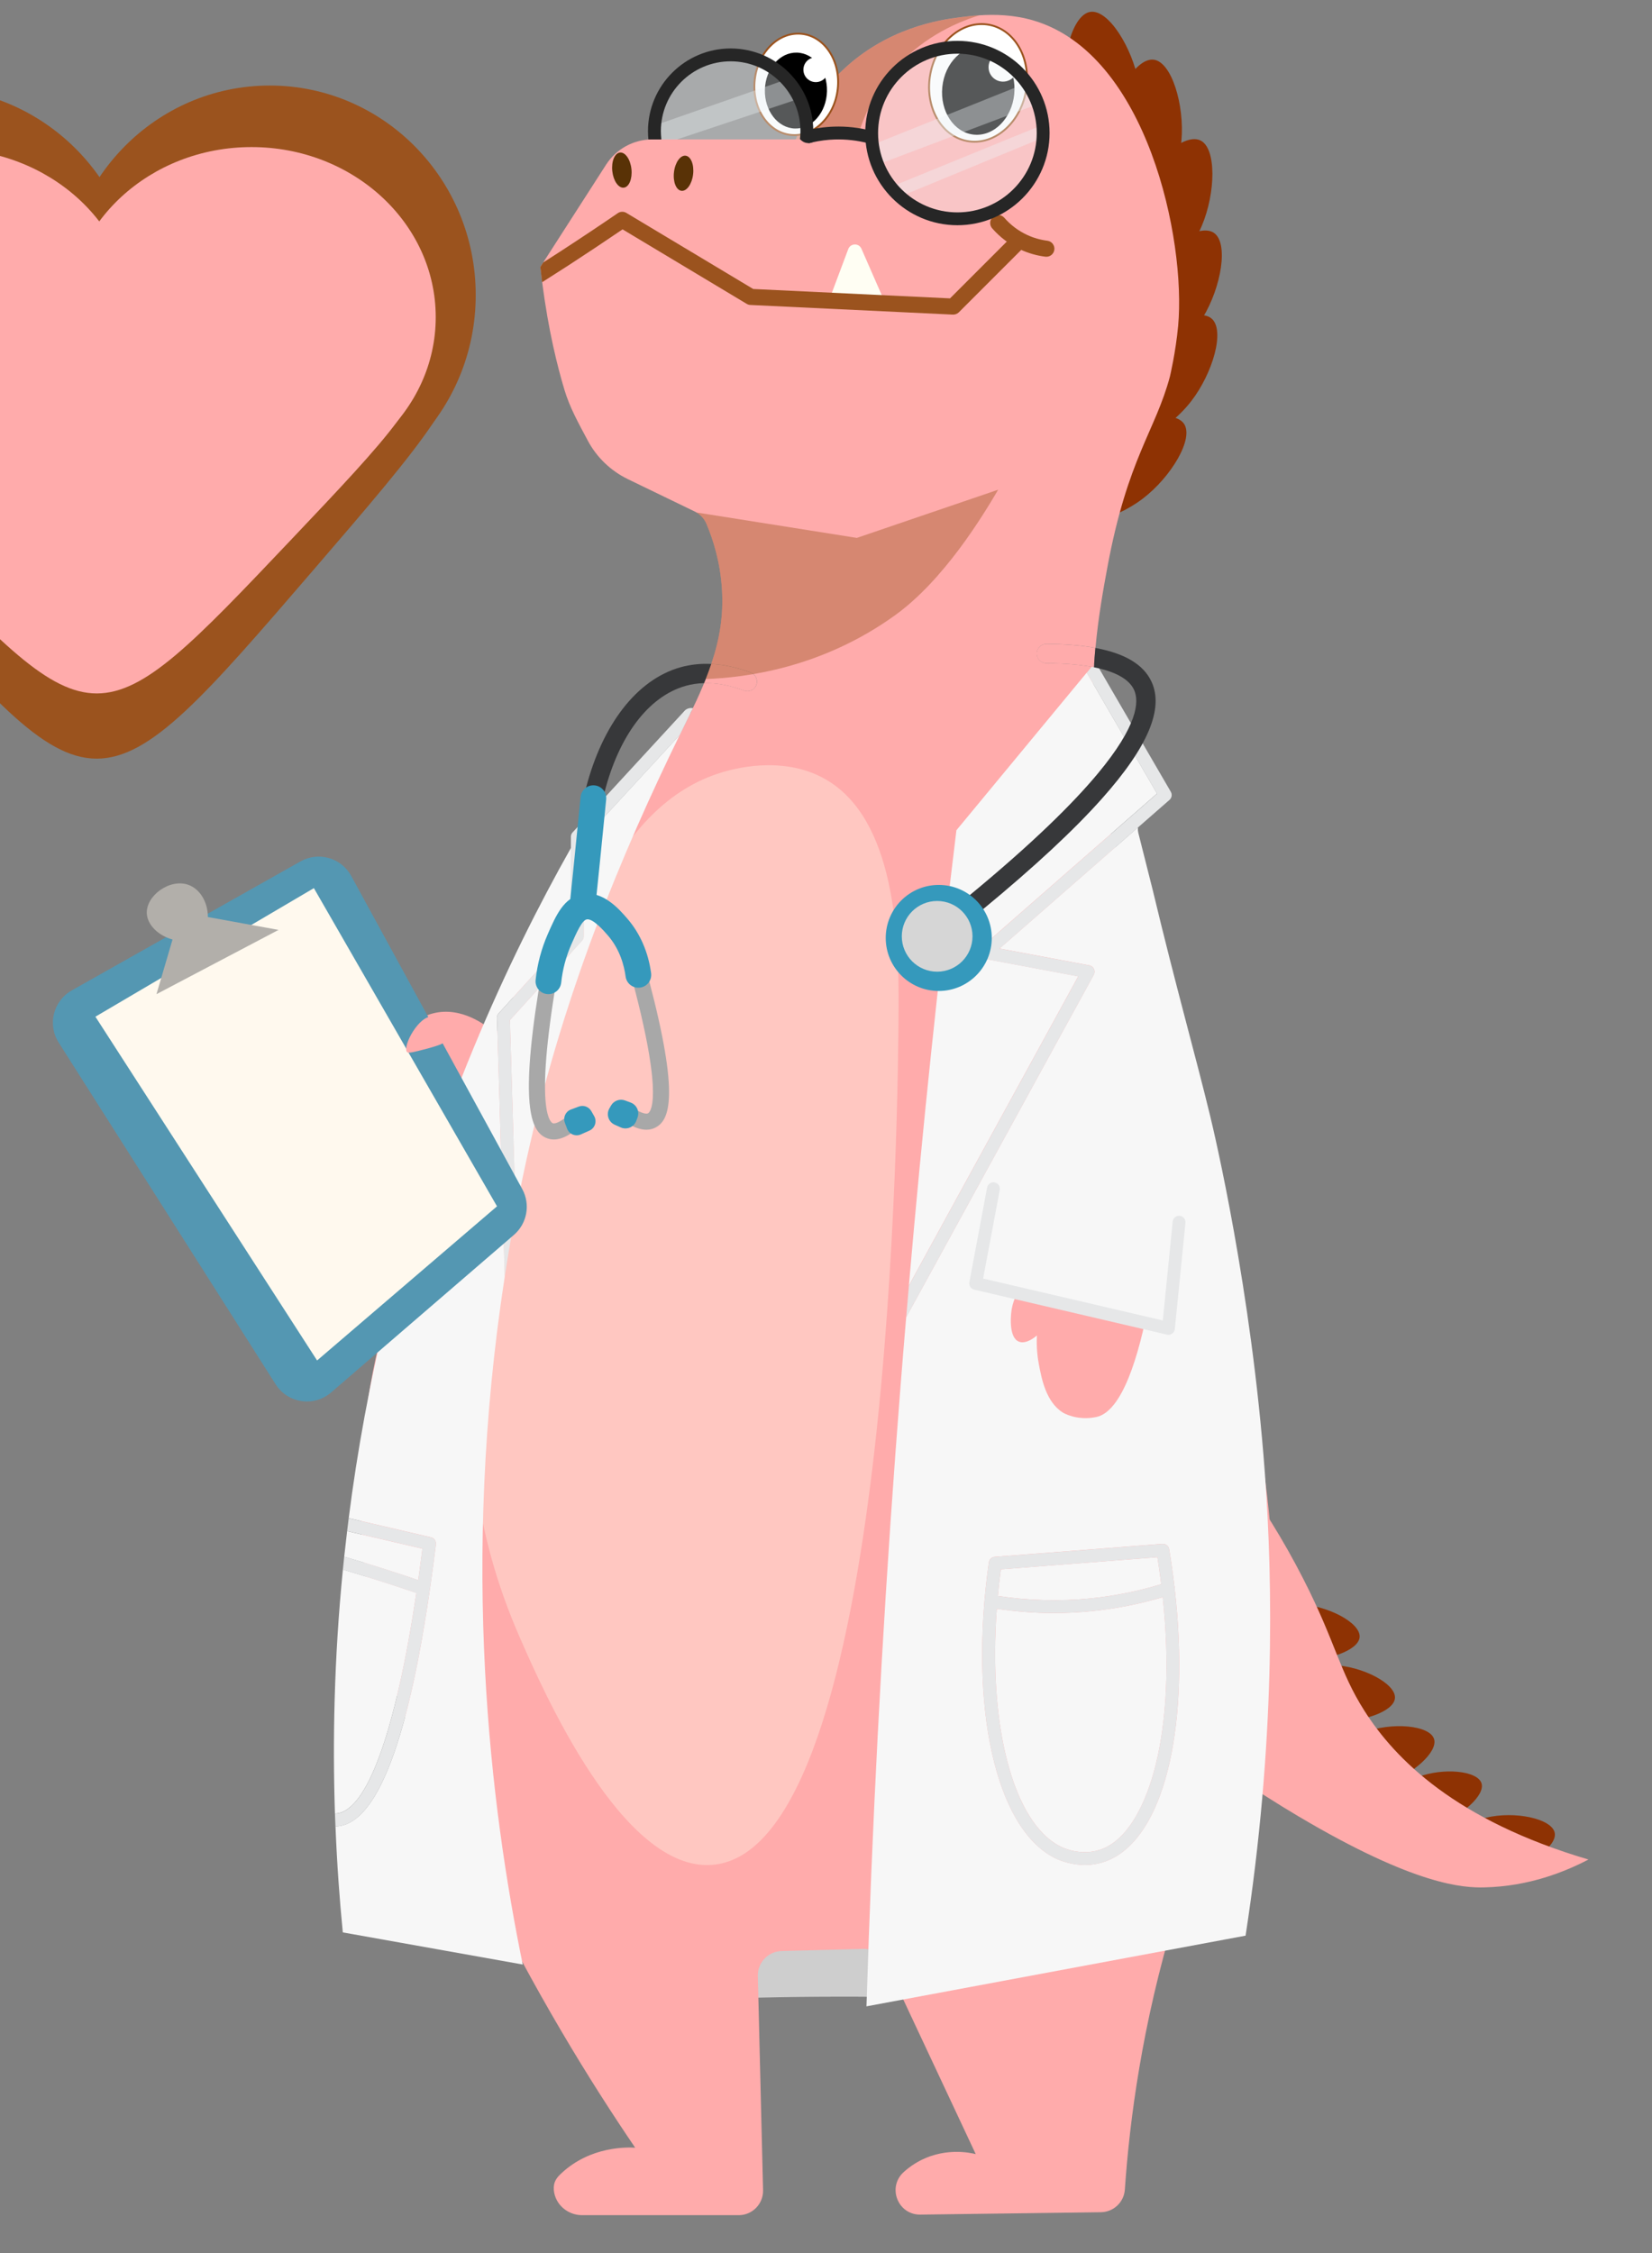 <?xml version="1.0" encoding="UTF-8"?>
<!-- Generator: Adobe Illustrator 24.0.2, SVG Export Plug-In . SVG Version: 6.00 Build 0)  -->
<svg enable-background="new 0 0 1080 1920" version="1.1" viewBox="100 500 880 1200" xml:space="preserve" xmlns="http://www.w3.org/2000/svg">
<rect x="100" y="500" width="880" height="1200" fill="#808080" stroke="none"/>
<style type="text/css">
	.trex2-style0{fill:#ffabab;}
	.trex2-style1{fill:#CECECE;}
	.trex2-style2{fill:#8E3203;}
	.trex2-style3{fill:#FFFEF3;}
	.trex2-style4{fill:#9B531E;}
	.trex2-style5{opacity:0.41;fill:#9B531E;}
	.trex2-style6{fill:#593206;}
	.trex2-style7{fill:#FFFFFF;stroke:#9B531E;stroke-miterlimit:10;}
	.trex2-style8{fill:#FFFFFF;}
	.trex2-style9{opacity:0.38;fill:#FFF5E6;}
	.trex2-style10{fill:#F7F7F7;}
	.trex2-style11{fill:#E6E7E8;}
	.trex2-style12{fill:#5497B2;}
	.trex2-style13{fill:#FFF9EE;}
	.trex2-style14{fill:#B2AFAA;}
	.trex2-style15{opacity:0.36;fill:#F0F6F7;}
	.trex2-style16{fill:#262626;}
	.trex2-style17{fill:#37383A;}
	.trex2-style18{fill:#A8A8A8;}
	.trex2-style19{fill:#3599BC;}
	.trex2-style20{fill:#D6D6D6;}
    
</style>

	<path class="trex2-style0" d="m320.25 1044.9c2.52-1.95 5.94-3.99 10.27-5.13 15.52-4.09 28.98 7.01 30.8 8.56l-10.27 44.5-30.8-47.93z"/>
	<path class="trex2-style1" d="m448.91 1481.4 185.58 29.23c-1.49 18.18-2.99 36.36-4.48 54.54-26.89-1.13-54.86-1.75-83.86-1.71-28.24 0.04-55.51 0.69-81.74 1.83-5.17-27.95-10.33-55.92-15.5-83.89z"/>
	
		<path class="trex2-style2" d="m706.53 543.9c3.7 20.34-2.64 45.42-12.63 46.99-9.5 1.49-21.86-18.38-25.48-35.88-4.35-21.07 2.23-47.1 12.37-48.68 9.63-1.5 22.38 19.08 25.74 37.57z"/>
		<path class="trex2-style2" d="m729.34 574.84c-1.83 20.59-14.61 43.09-24.65 41.95-9.56-1.09-16.2-23.53-15.04-41.36 1.4-21.47 14.66-44.82 24.85-43.65 9.68 1.12 16.51 24.34 14.84 43.06z"/>
		<path class="trex2-style2" d="m740.19 620.26c-8.08 19.03-27.15 36.51-36.36 32.33-8.76-3.98-8.18-27.37-1.59-43.98 7.93-20 27.73-38.14 37.07-33.88 8.87 4.03 8.22 28.23 0.88 45.53z"/>
		<path class="trex2-style2" d="m740.74 669.11c-10.76 17.65-32.18 32.16-40.68 26.69-8.09-5.21-4.1-28.27 4.84-43.74 10.76-18.63 32.99-33.69 41.61-28.12 8.18 5.28 4.01 29.13-5.77 45.17z"/>
		<path class="trex2-style2" d="m900.64 1496.5c-15.17 3.29-34.16-0.83-35.59-8.29-1.36-7.1 13.24-16.88 26.29-20.04 15.7-3.8 35.41 0.48 36.85 8.05 1.37 7.2-13.75 17.29-27.55 20.28z"/>
		<path class="trex2-style2" d="m866.8 1471.2c-13.23 4.65-30.75 2.99-32.89-3.62-2.04-6.29 9.93-16.78 21.27-21.08 13.65-5.17 31.83-3.45 34 3.27 2.05 6.37-10.35 17.2-22.38 21.43z"/>
		<path class="trex2-style2" d="m839.06 1449.7c-14.65 5.15-34 3.41-36.34-3.82-2.23-6.87 11.05-18.39 23.6-23.14 15.11-5.72 35.2-3.91 37.57 3.42 2.25 6.97-11.51 18.86-24.83 23.54z"/>
		<path class="trex2-style2" d="m811.08 1416.6c-15.5-0.91-32.68-9.98-32.06-17.55 0.6-7.2 17.29-12.7 30.71-12.24 16.15 0.56 33.98 9.98 33.34 17.66-0.61 7.3-17.9 12.96-31.99 12.13z"/>
		<path class="trex2-style2" d="m792.26 1384.1c-15.5-0.91-32.68-9.98-32.06-17.55 0.6-7.2 17.29-12.7 30.71-12.24 16.15 0.56 33.98 9.98 33.34 17.66-0.62 7.29-17.9 12.95-31.99 12.13z"/>
		<path class="trex2-style2" d="m734.44 713.81c-12.69 16.32-35.61 28.31-43.44 21.91-7.45-6.09-0.88-28.55 9.76-42.91 12.8-17.29 36.59-29.74 44.53-23.24 7.53 6.19 0.69 29.41-10.85 44.24z"/>
		<path class="trex2-style2" d="m708.79 765.54c-16.44 12.53-41.67 18.26-47.6 10.07-5.64-7.79 6.45-27.82 20.41-38.99 16.8-13.44 42.98-19.39 48.99-11.07 5.7 7.89-6.85 28.6-21.8 39.99z"/>
	
	<path class="trex2-style0" d="m773.77 1392.3c-10.7 52.73-25.57 54.54-47.92 128.35-17.49 57.74-24.1 108.48-26.66 145.55-0.46 6.73-6.02 11.96-12.78 12.05l-96.16 1.27c-11.95 0.15-17.73-14.51-8.93-22.59 1.75-1.59 3.7-3.11 5.92-4.5 14.84-9.31 29.91-5.78 32.52-5.13-15.92-33.95-31.83-67.89-47.73-101.83-2.19-4.69-6.95-7.62-12.1-7.48l-43.59 1.15c-7.15 0.19-12.82 6.14-12.65 13.3l2.79 114.08c0.17 7.29-5.68 13.3-12.99 13.3h-83.43c-7.68 0-14.39-5.73-15.04-13.4-0.36-4.4 1.64-6.66 3.97-8.85 15.61-14.67 35.39-13.93 39.36-13.69-23.26-34.19-53.89-83.26-83.86-145.47-35.68-74.07-53.51-111.1-59.9-160.87-12.13-94.57 21.14-173.38 46.21-232.75 18.6-44.05 32.62-77.27 51.39-108.18 3.59-5.94 7.38-11.79 11.4-17.63 0.07-0.1 0.14-0.19 0.21-0.29l0.02-0.02c0.99-1.45 2-2.91 3.05-4.35 3.18-4.48 6.54-8.95 10.08-13.45 0.84-1.1 1.71-2.17 2.58-3.27 0.05-0.07 0.14-0.17 0.24-0.29 3.06-3.82 26.56-33.58 47.68-76.72 2.48-5.07 4.72-9.91 6.73-14.65 0.31-0.7 0.6-1.42 0.89-2.12 6.61-0.17 13.71 1.15 21.22 3.97 2.64 1.01 5.61-0.34 6.61-2.99 0.99-2.65-0.34-5.61-2.99-6.61-7.27-2.72-14.31-4.26-21-4.59 4.42-13.09 6.54-25.74 5.66-39.76-0.87-14.26-4.59-26.13-8.23-34.79-1.1-2.6-3.01-4.76-5.44-6.16-0.02 0-0.02-0.02-0.03-0.02-0.27-0.17-0.55-0.33-0.84-0.46-11.84-5.73-23.7-11.47-35.55-17.2-9.1-4.42-16.6-11.59-21.36-20.52-5.32-9.96-9.65-17.8-12.41-26.95-3.7-12.3-8.59-31.52-11.89-57.47-0.33-2.64-0.65-5.36-0.94-8.13l1.52-2.38 33.47-52.08c5.39-8.37 14.67-13.43 24.61-13.43h76.45c0.77-1.93 1.71-4.11 2.86-6.49 4.06-8.4 10.59-19.2 21.1-29.45 24.4-23.82 53.52-27.86 63.32-29.09 2.82-0.36 6.37-0.8 10.41-1.06 8.16-0.55 18.38-0.36 28.96 2.77 60.62 17.94 81.22 116.85 77.01 162.58-1.32 14.29-4.38 27.01-4.38 27.01-7.68 28.89-22.49 43.4-33.27 101.35-2.21 11.91-4.84 26.41-6.4 43.2-7.38-1.35-16.05-2.05-26.08-2.12h-0.03c-2.82 0-5.12 2.28-5.13 5.1-0.02 2.84 2.26 5.15 5.1 5.17 9.94 0.05 18.41 0.79 25.36 2.16-0.74 12.46-0.8 26.03 0.34 40.63 0.45 5.63 1.03 10.94 1.73 15.97 0.65 4.62 1.42 9.04 2.28 13.28 7.39 36.44 22.16 61.23 38.78 112.8 3.94 12.24 14.38 52.83 29.09 135.2 19.71 110.54 29.59 165.8 18.79 219.04z"/>
	<path class="trex2-style3" d="m541.02 661.56 10.83-28.89c1.2-3.19 5.67-3.31 7.03-0.19l12.72 29.08h-30.58z"/>
	
		
			<path class="trex2-style4" d="m645.02 632.08-34.23 34.23c-0.8 0.8-1.9 1.25-3.03 1.25h-0.21l-107.82-5.13c-0.7-0.03-1.39-0.24-2-0.62l-66.09-39.65c-9.46 6.43-19.08 12.84-28.63 19.05-4.71 3.05-9.46 6.09-14.22 9.1-0.33-2.64-0.65-5.36-0.94-8.13l1.52-2.38c3.01-1.92 6.01-3.85 8.98-5.78 10.25-6.66 20.59-13.54 30.72-20.47 1.37-0.96 3.18-1.01 4.62-0.14l67.53 40.51 104.84 5 32.89-32.89c1.68-1.66 4.38-1.66 6.06 0 1.67 1.66 1.67 4.37 0.01 6.05z"/>
		
		
			<path class="trex2-style4" d="m657.4 636.75c-0.18 0-0.36-0.01-0.54-0.03-4.6-0.58-9.05-1.85-13.23-3.78-5.78-2.67-10.87-6.48-15.12-11.34-1.56-1.78-1.38-4.48 0.4-6.04s4.48-1.37 6.04 0.4c3.45 3.94 7.58 7.04 12.26 9.2 3.39 1.56 6.99 2.59 10.72 3.06 2.34 0.3 4 2.44 3.71 4.78-0.28 2.17-2.12 3.75-4.24 3.75z"/>
		
	
	<path class="trex2-style0" d="m730.15 1248.7c17.37 18.97 42.38 49.65 64.15 92.33 17.37 34.04 19.03 48.96 32.52 70.17 16.43 25.85 48.72 58.35 119.32 79.2-12.4 6.49-31.62 14.31-55.45 14.84-10.9 0.24-36.43-0.75-98.83-37.73-22.44-13.3-51.77-32.51-83.96-59.14l22.25-159.67z"/>
	<path class="trex2-style5" d="m621.59 508.19c-13.76 4.26-31.78 12.82-46.34 30.15-11.09 13.19-16.28 26.83-18.83 35.94h-32.52c0.96-2.16 1.92-4.33 2.86-6.49 4.06-8.4 10.59-19.2 21.1-29.45 24.4-23.82 53.52-27.86 63.32-29.09 2.83-0.36 6.37-0.81 10.41-1.06z"/>
	
		
			<ellipse class="trex2-style6" transform="matrix(.119 -.993 .993 .119 -179.21 982.56)" cx="464.01" cy="592.25" rx="9.41" ry="5.13"/>
		
			<ellipse class="trex2-style6" transform="matrix(.994 -.108 .108 .994 -61.418 50.204)" cx="431.49" cy="590.54" rx="5.13" ry="9.41"/>
	
	
		
			<ellipse class="trex2-style7" transform="matrix(.187 -.982 .982 .187 -29.439 1052.5)" cx="621.27" cy="544.06" rx="31.52" ry="25.89"/>
		<ellipse transform="matrix(.1 -.995 .995 .1 13.57 1111.4)" cx="621.03" cy="548.18" rx="23.53" ry="19.25"/>
		<circle class="trex2-style8" cx="634.29" cy="535.78" r="7.7"/>
	
	
		
			<ellipse class="trex2-style7" transform="matrix(.112 -.994 .994 .112 -76.341 1004.7)" cx="523.96" cy="545.08" rx="27.07" ry="22.24"/>
		<ellipse transform="matrix(.026 -1 1 .026 -38.264 1058)" cx="524.03" cy="548.62" rx="20.21" ry="16.54"/>
		<circle class="trex2-style8" cx="534.57" cy="537.13" r="6.61"/>
	
	<path class="trex2-style9" d="m385.28 1065.4c18.36-61.69 41.77-136.76 99.26-154.02 4.91-1.47 31.7-9.52 54.76 3.42 37.76 21.18 39.61 84.05 39.36 123.22-0.28 42.96-2.88 447.63-99.26 455.23-47.83 3.77-89.99-92.51-102.68-121.51-49.18-112.34-18.67-214.83 8.56-306.34z"/>
	
		<path class="trex2-style10" d="m681.01 1351.3c12.7-1.28 25.32-3.83 37.56-7.55-0.58-4.7-1.25-9.48-2.03-14.37l-83.39 6.45c-0.64 4.78-1.17 9.5-1.61 14.18 16.41 2.49 33.03 2.94 49.47 1.29z"/>
		<path class="trex2-style10" d="m681.7 1358.1c-6.78 0.68-13.6 1.03-20.42 1.03-10.13 0-20.25-0.79-30.3-2.3-4.58 62.06 8.5 113.42 33.56 126.46 2.21 1.15 13.81 6.55 25.66 0.04 21.37-11.74 36.86-60.21 29.17-132.67-12.3 3.65-24.95 6.15-37.67 7.44z"/>
		<path class="trex2-style10" d="m773.77 1284.5c-7.19-97.93-27.02-181.41-29.09-189.96-7.96-32.91-18.06-67.98-30.67-120.62-0.46-1.95-3.53-14.08-7.56-29.98-0.31-1.2-0.38-2.28-0.26-3.27l-73.74 64.52 47.83 8.97c1.08 0.21 1.99 0.91 2.46 1.9 0.46 0.99 0.43 2.16-0.1 3.11l-99.93 182.42c-2.04 24.01-3.95 48.23-5.75 72.65-7.48 101.47-12.46 199.67-15.4 294.36 67.31-12.54 134.63-25.11 201.94-37.65 15.69-101.77 14.68-186.18 10.27-246.45zm-80.28 204.79c-5.43 2.98-10.81 3.99-15.58 3.99-8.31 0-14.79-3.04-16.53-3.95-31.18-16.23-45.42-80.88-34.63-157.22 0.23-1.59 1.52-2.81 3.13-2.93l89.28-6.91c1.78-0.13 3.35 1.1 3.64 2.85 1.11 6.66 2.03 13.23 2.79 19.7 0.03 0.08 0.08 0.16 0.1 0.24 0.17 0.52 0.19 1.05 0.11 1.55 7.95 70.26-4.53 127.42-32.31 142.68z"/>
		<path class="trex2-style10" d="m624.24 1010.6c-1.28-0.26-2.33-1.2-2.67-2.46-0.34-1.27 0.07-2.62 1.04-3.49l93.72-81.99-37.45-64.4c-23.14 27.98-46.28 55.96-69.41 83.94-9.57 78.23-18.11 159.11-25.33 242.52l90.22-164.72-50.12-9.4z"/>
		<path class="trex2-style10" d="m410.95 998.7c0 0.86-0.33 1.68-0.89 2.29l-38.44 42.31 3.06 102.61c1.18-6.25 2.43-12.54 3.75-18.86 19.83-94.98 53.63-174.15 83.65-235.61l-51.14 55.53v51.73z"/>
		<path class="trex2-style10" d="m321.79 1348.4c-12.92-4.42-26.08-8.59-39.14-12.44-4.74 47.87-5.49 91.59-4.23 129.93 0.19 0 0.36 0 0.55-0.02 16.43-1.01 31.75-43.4 42.82-117.47z"/>
		<path class="trex2-style10" d="m365.64 1039.7 38.47-42.34v-45.71c-33.65 59.73-72 142.34-97.55 245.55-9.62 38.8-16.31 76.07-20.81 111.36l43.83 10.23c1.71 0.39 2.84 2.02 2.62 3.77-12.13 98.23-29.91 148.75-52.81 150.17-0.22 0.02-0.46 0.02-0.68 0.02 0.82 20.52 2.22 39.41 3.9 56.46 31.95 5.7 63.89 11.41 95.84 17.11-17.17-83.77-33.22-213.12-9.58-366.41l-4.11-137.8c-0.03-0.89 0.28-1.75 0.88-2.41z"/>
		<path class="trex2-style10" d="m322.78 1341.6c0.77-5.43 1.52-11.02 2.24-16.75l-40.11-9.36c-0.56 4.59-1.08 9.14-1.56 13.66 0.07 0.02 0.14 0.03 0.21 0.05 13.09 3.8 26.25 7.98 39.22 12.4z"/>
		<path class="trex2-style11" d="m467.02 877.22c-1.06 0.25-1.77 0.8-2.1 1.09l-59.9 65.03c-0.58 0.62-0.91 1.45-0.91 2.31v51.73l-38.47 42.34c-0.6 0.67-0.91 1.52-0.89 2.41l4.11 137.8c1.71-11.21 3.66-22.56 5.84-34.02l-3.06-102.61 38.44-42.31c0.56-0.62 0.89-1.44 0.89-2.29v-51.72l51.14-55.53c1.8-3.68 3.58-7.29 5.34-10.83 0.21-0.49 0.43-0.98 0.64-1.46 0.36-0.65 0.72-1.31 1.07-1.96-0.44-0.09-1.21-0.2-2.14 0.02z"/>
		<path class="trex2-style11" d="m332.2 1322.6c0.22-1.75-0.91-3.37-2.62-3.77l-43.83-10.23c-0.29 2.29-0.58 4.57-0.84 6.85l40.11 9.36c-0.72 5.73-1.47 11.33-2.24 16.75-12.97-4.42-26.13-8.59-39.22-12.41-0.07-0.02-0.14-0.03-0.21-0.05-0.24 2.31-0.48 4.62-0.7 6.91 13.06 3.85 26.22 8.03 39.14 12.44-11.07 74.07-26.39 116.46-42.82 117.47-0.19 0.02-0.36 0.02-0.55 0.02 0.09 2.31 0.17 4.59 0.27 6.85 0.22 0 0.46 0 0.68-0.02 22.91-1.41 40.69-51.93 52.83-150.17z"/>
		<path class="trex2-style11" d="m725.69 1345.1c-0.03-0.08-0.07-0.16-0.1-0.24-0.76-6.47-1.68-13.04-2.79-19.7-0.29-1.75-1.86-2.97-3.64-2.85l-89.28 6.91c-1.6 0.12-2.9 1.34-3.13 2.93-10.79 76.34 3.45 140.99 34.63 157.22 1.75 0.91 8.22 3.95 16.53 3.95 4.77 0 10.15-1 15.58-3.99 27.78-15.27 40.26-72.43 32.31-142.68 0.07-0.5 0.05-1.03-0.11-1.55zm-9.15-15.72c0.78 4.89 1.45 9.67 2.03 14.37-12.24 3.72-24.86 6.27-37.56 7.55-16.44 1.66-33.06 1.21-49.46-1.28 0.44-4.68 0.97-9.41 1.61-14.18l83.38-6.46zm-26.34 153.95c-11.85 6.51-23.45 1.11-25.66-0.04-25.06-13.04-38.14-64.4-33.56-126.46 10.05 1.5 20.17 2.3 30.3 2.3 6.82 0 13.64-0.34 20.42-1.03 12.73-1.28 25.38-3.79 37.67-7.45 7.68 72.47-7.81 120.94-29.17 132.68z"/>
		<path class="trex2-style11" d="m682.74 1016.1c-0.48-0.99-1.39-1.69-2.46-1.9l-47.83-8.97 73.74-64.52 16.79-14.68c1.23-1.08 1.52-2.89 0.7-4.31l-39.63-68.17c-0.24 0.02-0.56-0.06-0.98-0.27-1.39 1.68-2.79 3.37-4.18 5.05l37.45 64.4-93.72 81.99c-0.98 0.87-1.39 2.22-1.04 3.49 0.34 1.27 1.39 2.21 2.67 2.46l50.13 9.4-90.22 164.72c-0.5 5.6-0.98 11.21-1.44 16.84l99.93-182.42c0.52-0.96 0.55-2.12 0.09-3.11z"/>
	
	<path class="trex2-style0" d="m655.57 1119.7-8.13 61.29c-3.08 3.3-8.06 9.74-8.82 18.66-0.18 2.06-1.1 12.84 4.15 14.93 3.89 1.55 8.8-2.61 9.58-3.28-0.19 3.75-0.14 9.13 1.06 15.43 1.46 7.69 3.82 20.07 12.83 25.66 0 0 7.25 4.5 17.71 2.33 27.36-5.66 35.77-115.18 37.15-134.53l-65.53-0.49z"/>
	
		<path class="trex2-style10" d="m665.58 1082.4c1.65 15.55-19.92 26.82-34.11 38.52l-11.73 62.57 102.68 23.96 10.27-102.68-67.11-22.37z"/>
		
			<path class="trex2-style11" d="m724.68 1150.6-5.27 52.69-95.7-22.33 8.85-47.22c0.33-1.75-0.76-3.45-2.48-3.9-0.02-0.01-0.04-0.01-0.07-0.02-1.9-0.5-3.82 0.72-4.18 2.65l-9.46 50.45c-0.34 1.8 0.8 3.55 2.59 3.96l102.68 23.96c0.26 0.06 0.52 0.09 0.78 0.09 0.71 0 1.41-0.22 1.99-0.64 0.8-0.57 1.32-1.46 1.41-2.44l5.66-56.57c0.18-1.78-1.06-3.4-2.82-3.69-0.02 0-0.05-0.01-0.07-0.01-1.92-0.31-3.72 1.07-3.91 3.02z"/>
		
	
	
		<path class="trex2-style12" d="m138.22 1027.5 121.85-68.71c9.58-5.4 21.74-1.93 27.01 7.73l91.11 166.79c4.46 8.16 2.61 18.33-4.44 24.41l-97.39 83.93c-9.12 7.86-23.09 5.79-29.54-4.37l-115.57-182.01c-6.06-9.54-2.88-22.22 6.97-27.77z"/>
		<polygon class="trex2-style13" points="150.82 1041.5 267.2 973.03 364.75 1142.5 268.91 1224.6"/>
		<path class="trex2-style14" d="m191.9 1000.4c-7.69-2.16-13.28-7.76-13.69-13.69-0.66-9.59 12.32-19.08 22.25-15.4 6.07 2.25 10.28 9.15 10.27 17.11 12.55 2.28 25.1 4.56 37.65 6.85-21.68 11.41-43.35 22.82-65.03 34.23 2.84-9.71 5.7-19.41 8.55-29.1z"/>
	
	<path class="trex2-style0" d="m330.52 1041.5c-7.14-1.18-16.35 15.85-13.69 18.83 0.71 0.79 3.9-0.03 10.27-1.71 8.55-2.25 9.34-3.22 9.72-3.86 2.31-4.02-1.66-12.5-6.3-13.26z"/>
	
		
			<path class="trex2-style15" d="m527.33 569.15c0 1.75-0.12 3.46-0.36 5.13h-74.58c-0.24-1.68-0.36-3.39-0.36-5.13 0-1.2 0.05-2.4 0.17-3.56 1.8-19.12 17.88-34.09 37.48-34.09 10.66 0 20.3 4.43 27.14 11.55 2.86 2.96 5.22 6.38 6.97 10.17 2.27 4.82 3.54 10.23 3.54 15.93z"/>
			<polygon class="trex2-style15" points="527.33 552.03 460.58 574.28 449.17 574.28 446.89 567.44 452.2 565.59 516.82 543.05 520.48 541.77"/>
		
		
			<circle class="trex2-style15" cx="611.19" cy="570.86" r="44.5"/>
			<polygon class="trex2-style15" points="566.69 587.97 652.92 555.41 647.31 544.06 563.27 577.7"/>
			<polygon class="trex2-style15" points="573.54 599.95 657.39 565.72 657.39 572.57 575.91 606.16"/>
		
		
			
				<path class="trex2-style16" d="m452.03 569.84c0-20.5 16.68-37.18 37.18-37.18s37.18 16.68 37.18 37.18c0 1.43-0.09 2.83-0.25 4.22 0.33 0.4 1.27 1.46 2.9 1.93 1.82 0.53 3.32 0 3.78-0.19 0.27-1.95 0.41-3.94 0.41-5.96 0-24.28-19.75-44.03-44.03-44.03s-44.03 19.75-44.03 44.03c0 1.5 0.08 2.98 0.22 4.44h6.9c-0.16-1.45-0.26-2.93-0.26-4.44z"/>
			
			
				<path class="trex2-style16" d="m610 619.96c-27.07 0-49.1-22.03-49.1-49.1s22.03-49.1 49.1-49.1 49.1 22.03 49.1 49.1-22.02 49.1-49.1 49.1zm0-91.36c-23.3 0-42.26 18.96-42.26 42.26s18.96 42.26 42.26 42.26 42.26-18.96 42.26-42.26-18.96-42.26-42.26-42.26z"/>
			
			
				<path class="trex2-style16" d="m530.71 576.27c0.68-0.18 1.38-0.32 2.07-0.47-0.9-0.25-1.7-0.68-2.47-1.09l0.4 1.56z"/>
				<path class="trex2-style16" d="m544.37 567.44c-5.17 0.16-10.34 0.9-15.37 2.2l1.31 5.07c0.77 0.41 1.57 0.84 2.47 1.09 3.88-0.86 7.84-1.39 11.8-1.51 5.99-0.19 12 0.48 17.84 1.98l1.7-6.63c-6.47-1.67-13.12-2.41-19.75-2.2z"/>
			
		
	
	
		
			<path class="trex2-style0" d="m502.87 864.82c-0.99 2.65-3.97 4-6.61 2.99-7.51-2.82-14.62-4.14-21.22-3.97 0.29-0.72 0.58-1.45 0.87-2.17 1.08-2.7 2.05-5.39 2.96-8.04 6.69 0.33 13.73 1.87 21 4.59 2.66 0.99 4 3.95 3 6.6z"/>
			<path class="trex2-style17" d="m478.88 853.63c-0.91 2.65-1.88 5.34-2.96 8.04-0.29 0.72-0.58 1.45-0.87 2.17-3.39 0.09-6.64 0.56-9.75 1.44-20.16 5.66-35.65 27.04-43.23 56.51-3.06 11.88-4.84 25.09-5.13 39.11-0.09 5.1 0 10.32 0.31 15.62 0.05 0.92 0.1 1.85 0.17 2.77 0.02 0.29 0.02 0.58 0 0.87 0 0.07-0.02 0.12-0.02 0.19-0.02 0.1-0.02 0.19-0.05 0.29-0.44 2.22-2.31 3.95-4.69 4.12-0.12 0.02-0.24 0.02-0.36 0.02-2.67 0-4.93-2.07-5.12-4.77-0.07-0.98-0.14-1.95-0.19-2.91-0.05-0.92-0.1-1.85-0.14-2.76-0.87-19.75 1.08-38.4 5.36-54.87 8.63-33.15 26.7-57.45 50.31-64.09 5.2-1.44 10.66-2.04 16.36-1.75z"/>
		
		
			<path class="trex2-style18" d="m395.02 1106.9c-1.23 0-2.4-0.21-3.53-0.63-8.03-2.99-14.85-14.73-4.54-79.13 0.37-2.33 2.57-3.92 4.9-3.55s3.92 2.57 3.55 4.9c-10.3 64.31-1.92 69.39-0.93 69.76 0.79 0.29 2.64-0.1 5.48-2.07 1.94-1.35 4.61-0.86 5.95 1.08 1.35 1.94 0.86 4.61-1.08 5.95-3.53 2.46-6.81 3.69-9.8 3.69z"/>
		
		
			<path class="trex2-style18" d="m444.35 1101.7c-2.69 0-5.7-0.92-9-2.75-2.07-1.14-2.81-3.75-1.67-5.82 1.14-2.06 3.75-2.82 5.82-1.67 3.03 1.68 4.91 1.89 5.66 1.52 0.95-0.47 8.78-6.36-7.88-69.32-0.6-2.28 0.76-4.63 3.04-5.23 2.28-0.61 4.63 0.76 5.23 3.04 16.69 63.06 11.07 75.42 3.38 79.19-1.4 0.69-2.93 1.04-4.58 1.04z"/>
		
		
			<path class="trex2-style19" d="m400.9 1098 1.17 3.11c1.11 2.96 4.48 4.37 7.36 3.09l4.54-2.02c2.97-1.32 4.14-4.91 2.53-7.73l-1.52-2.66c-1.33-2.34-4.17-3.36-6.69-2.41l-4.19 1.57c-2.83 1.05-4.26 4.21-3.2 7.05z"/>
		
		
			<path class="trex2-style19" d="m439.6 1095.2-0.68 1.81c-1.24 3.32-5.03 4.9-8.26 3.46l-3.21-1.43c-3.33-1.48-4.65-5.51-2.84-8.68l0.87-1.52c1.5-2.62 4.68-3.77 7.51-2.71l3.02 1.13c3.17 1.21 4.78 4.76 3.59 7.94z"/>
		
		
			<path class="trex2-style0" d="m683.51 845.09c-0.31 3.34-0.58 6.78-0.79 10.3-6.95-1.37-15.42-2.11-25.36-2.16-2.84-0.02-5.12-2.33-5.1-5.17 0.02-2.82 2.31-5.1 5.13-5.1h0.03c10.04 0.08 18.71 0.78 26.09 2.13z"/>
			<path class="trex2-style17" d="m687.07 925.27c-14.99 16.86-36.04 36.4-63.32 58.91-2.69 2.22-5.44 4.48-8.27 6.76-4.76 3.85-9.69 7.79-14.8 11.81-0.94 0.74-2.07 1.1-3.18 1.1-1.52 0-3.03-0.67-4.04-1.97-1.75-2.22-1.37-5.44 0.86-7.2 4.76-3.75 9.31-7.38 13.67-10.9 2.98-2.41 5.85-4.76 8.64-7.07 33.42-27.59 54.8-48.65 68.16-64.71 21.15-25.4 22.23-38.27 19.29-44.62-2.64-5.66-9.89-9.69-21.36-11.98 0.21-3.53 0.48-6.97 0.79-10.3 15.81 2.93 25.67 8.88 29.88 17.97 6.66 14.33-1.8 34.68-26.32 62.2z"/>
		
		<circle class="trex2-style19" cx="600.06" cy="999.56" r="28.24"/>
		<circle class="trex2-style20" cx="599.21" cy="998.7" r="18.83"/>
		
			<path class="trex2-style19" d="m410.59 986.5c-0.24 0-0.47-0.01-0.71-0.04-3.76-0.39-6.49-3.75-6.1-7.51 0.7-6.77 1.4-13.54 2.08-20.3 1.16-11.43 2.3-22.83 3.42-34.21 0.37-3.76 3.73-6.51 7.48-6.14 3.76 0.37 6.51 3.72 6.14 7.48-1.12 11.39-2.26 22.81-3.43 34.25-0.69 6.77-1.38 13.54-2.09 20.33-0.35 3.52-3.33 6.14-6.79 6.14z"/>
		
		
			<path class="trex2-style19" d="m392.14 1029.5c-0.24 0-0.49-0.01-0.74-0.04-3.76-0.4-6.48-3.77-6.08-7.53 0.9-8.47 3.09-16.7 6.49-24.45 4.38-9.99 8.52-19.42 18.2-21.26 11.13-2.11 20 8.22 24.27 13.18 6.74 7.84 11.08 17.84 12.55 28.92 0.5 3.75-2.14 7.19-5.88 7.69-3.76 0.49-7.19-2.14-7.69-5.88-0.78-5.89-3.04-14.44-9.36-21.8-1.98-2.3-7.99-9.27-11.34-8.66-2.59 0.49-5.57 7.3-8.21 13.3-2.84 6.46-4.66 13.33-5.41 20.4-0.38 3.52-3.35 6.13-6.8 6.13z"/>
		
	
	<path class="trex2-style5" d="m631.72 760.82c-8.47 14.41-28.99 48.11-54.76 66.74-39.16 28.31-79.97 33.34-101.04 34.11 6.38-16.07 9.67-30.94 8.63-47.8-0.87-14.26-4.59-26.13-8.23-34.79-1.1-2.6-3.01-4.76-5.44-6.16l85.55 13.57 75.29-25.67z"/>

<g transform="matrix(1.085 0 0 1.085 -1.966 -81.055)" stroke-width=".921"><g transform="matrix(.757 0 0 .77 346.11 3.581)" fill="#9b531e"><ellipse cx="-379.15" cy="880.38" rx="135" ry="133.58" stroke-width="1.206"/><circle cx="-158.11" cy="878.96" r="133.58" stroke-width="1.206"/><path transform="matrix(1.239 0 0 .817 217.77 429.49)" d="m-393.96 567.17c227.45 1e-5 227.45 1e-5 113.73 196.98-113.73 196.98-113.73 196.98-227.45-1e-5 -113.73-196.98-113.73-196.98 113.73-196.98z" stroke-width="1.199"/></g><g transform="matrix(.677 0 0 .625 324.51 141.87)" fill="#ffabab"><ellipse cx="-379.15" cy="880.38" rx="135" ry="133.58" stroke-width="1.416"/><circle cx="-158.11" cy="878.96" r="133.58" stroke-width="1.416"/><path transform="matrix(1.239 0 0 .817 217.77 429.49)" d="m-393.96 567.17c227.45 1e-5 227.45 1e-5 113.73 196.98-113.73 196.98-113.73 196.98-227.45-1e-5 -113.73-196.98-113.73-196.98 113.73-196.98z" stroke-width="1.408"/></g></g></svg>
